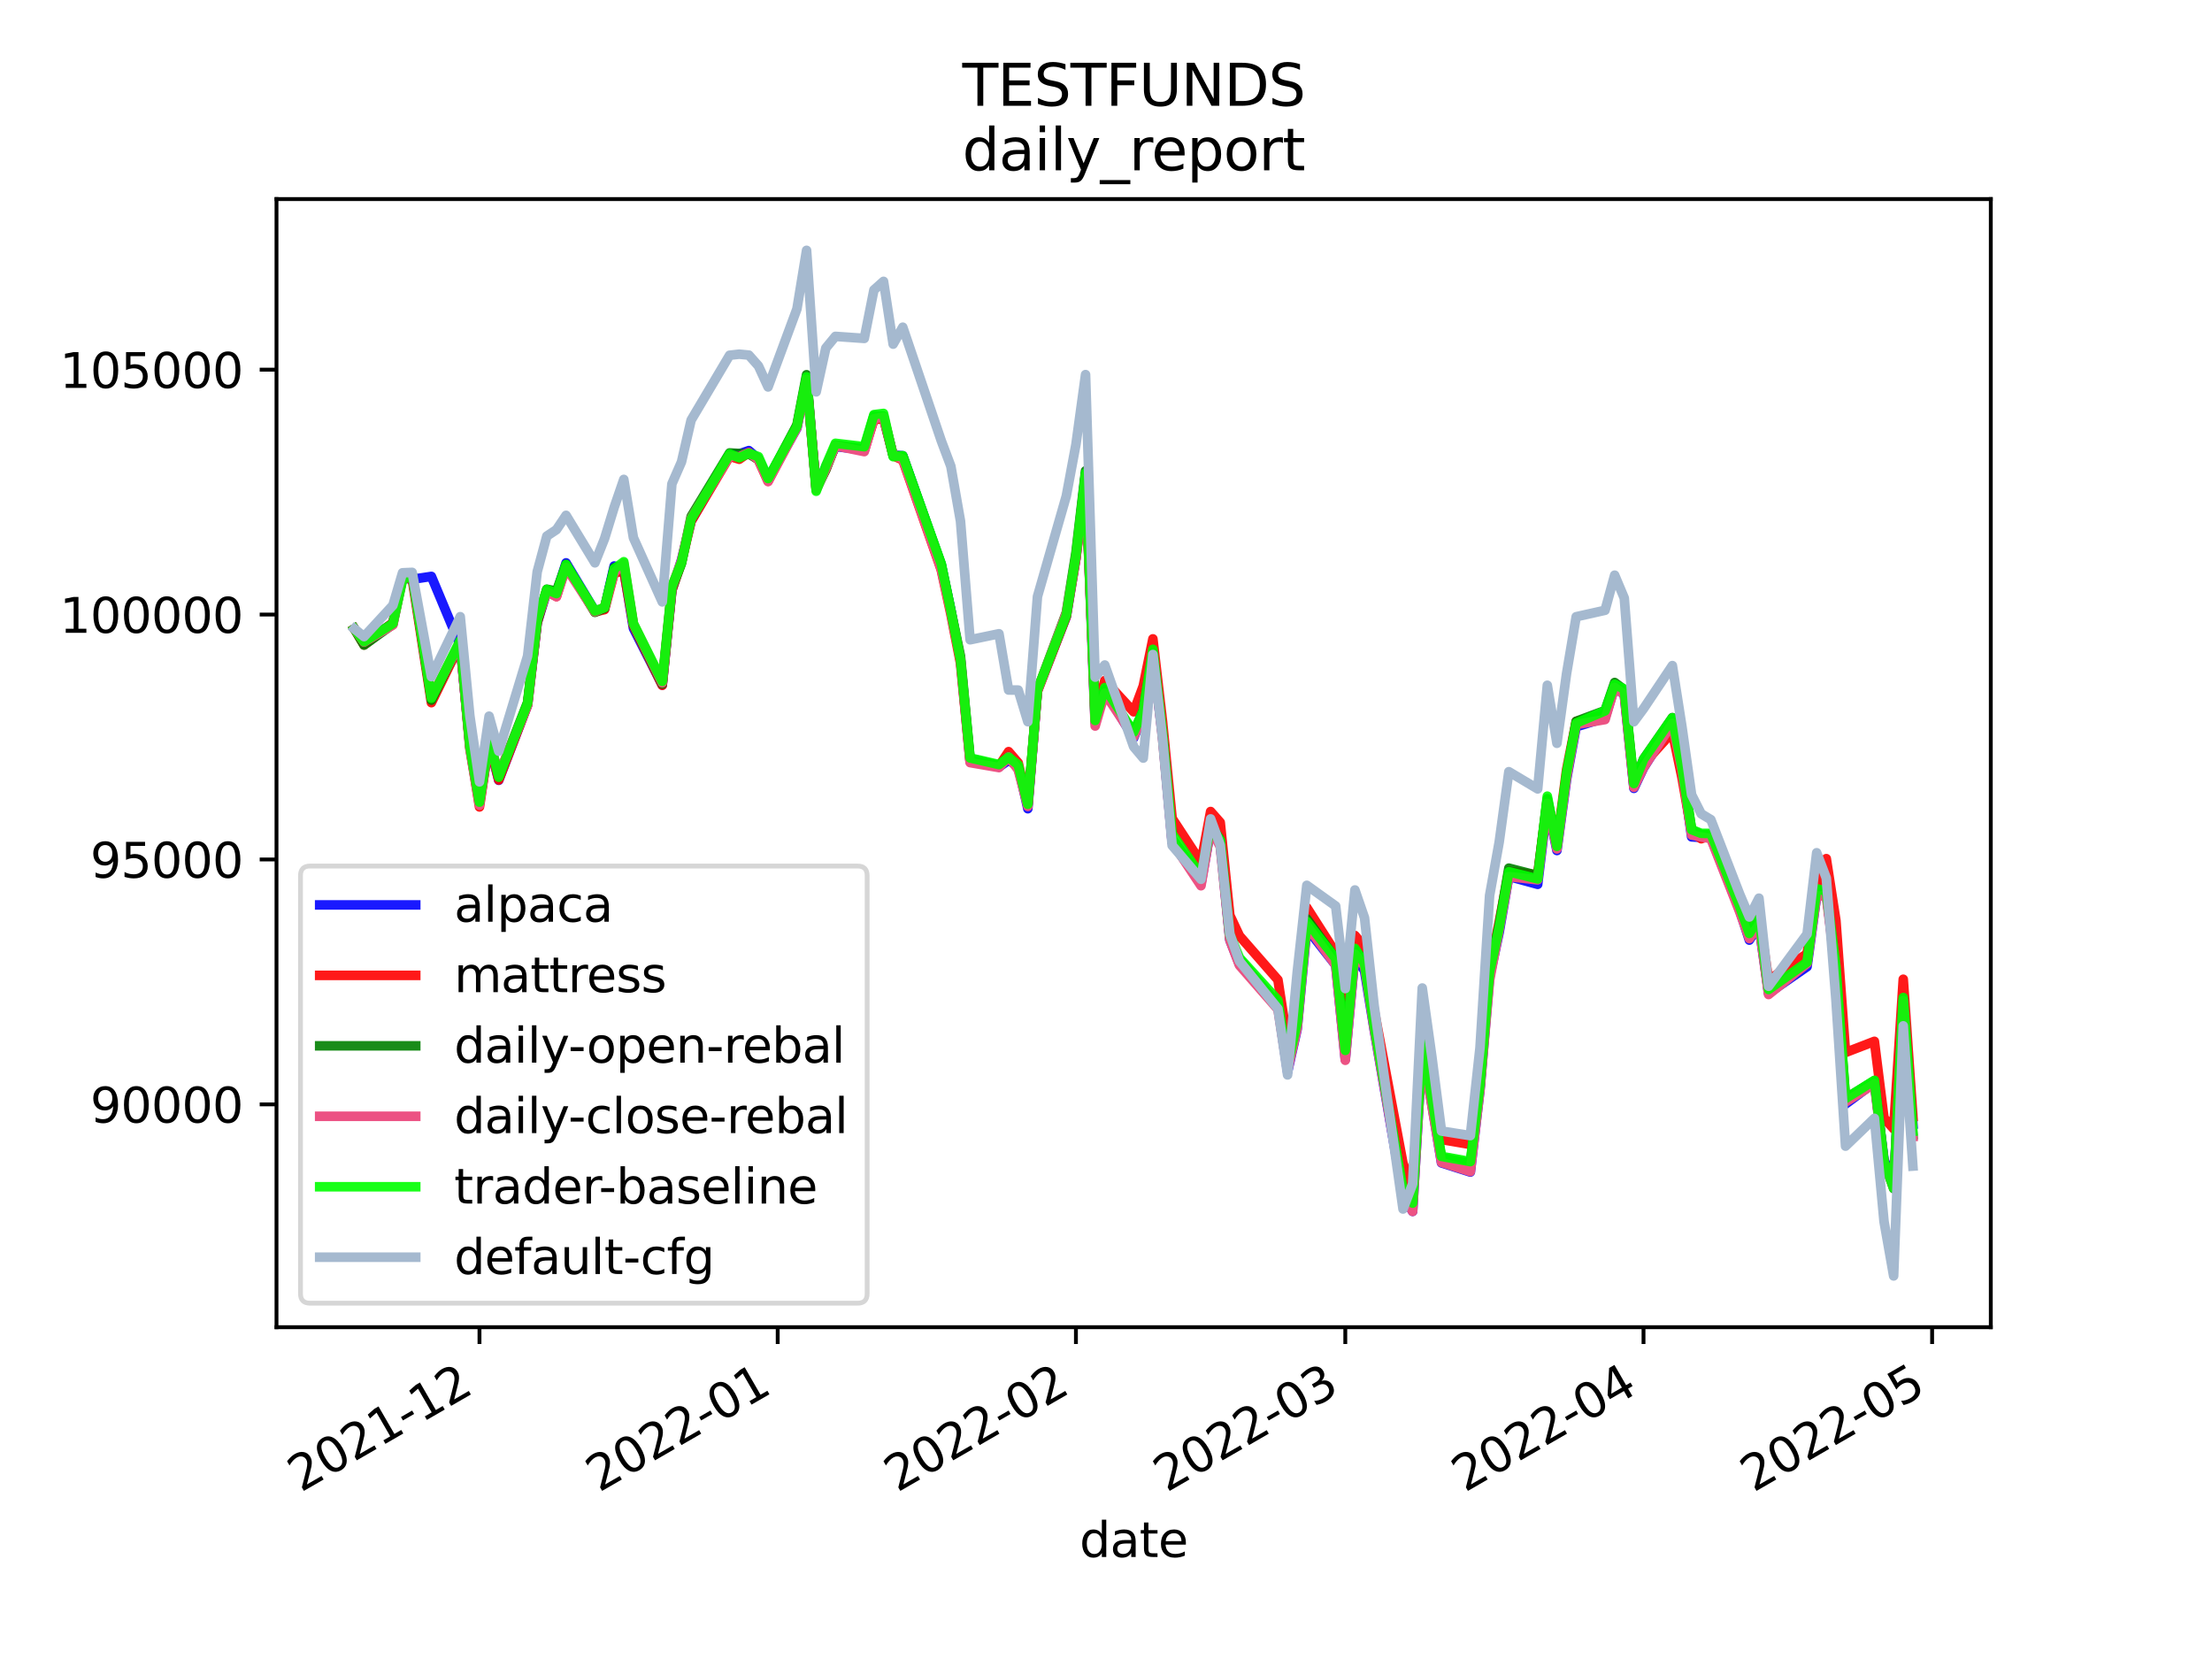 <?xml version="1.0" encoding="utf-8" standalone="no"?>
<!DOCTYPE svg PUBLIC "-//W3C//DTD SVG 1.1//EN"
  "http://www.w3.org/Graphics/SVG/1.1/DTD/svg11.dtd">
<svg height="345.6pt" version="1.1" viewBox="0 0 460.8 345.6" width="460.8pt" xmlns="http://www.w3.org/2000/svg" xmlns:xlink="http://www.w3.org/1999/xlink">
 <defs>
  <style type="text/css">*{stroke-linecap:butt;stroke-linejoin:round;}</style>
 </defs>
 <g id="figure_1">
  <g id="patch_1">
   <path d="M 0 345.6 
L 460.8 345.6 
L 460.8 0 
L 0 0 
z
" style="fill:#ffffff;"/>
  </g>
  <g id="axes_1">
   <g id="patch_2">
    <path d="M 57.6 276.48 
L 414.72 276.48 
L 414.72 41.472 
L 57.6 41.472 
z
" style="fill:#ffffff;"/>
   </g>
   <g id="matplotlib.axis_1">
    <g id="xtick_1">
     <g id="line2d_1">
      <defs>
       <path d="M 0 0 
L 0 3.5 
" id="me7e9bf6237" style="stroke:#000000;stroke-width:0.8;"/>
      </defs>
      <g>
       <use style="stroke:#000000;stroke-width:0.8;" x="99.885" xlink:href="#me7e9bf6237" y="276.48"/>
      </g>
     </g>
     <g id="text_1">
      <!-- 2021-12 -->
      <g transform="translate(62.66 310.952)rotate(-30)scale(0.1 -0.1)">
       <defs>
        <path d="M 1228 531 
L 3431 531 
L 3431 0 
L 469 0 
L 469 531 
Q 828 903 1448 1529 
Q 2069 2156 2228 2338 
Q 2531 2678 2651 2914 
Q 2772 3150 2772 3378 
Q 2772 3750 2511 3984 
Q 2250 4219 1831 4219 
Q 1534 4219 1204 4116 
Q 875 4013 500 3803 
L 500 4441 
Q 881 4594 1212 4672 
Q 1544 4750 1819 4750 
Q 2544 4750 2975 4387 
Q 3406 4025 3406 3419 
Q 3406 3131 3298 2873 
Q 3191 2616 2906 2266 
Q 2828 2175 2409 1742 
Q 1991 1309 1228 531 
z
" id="DejaVuSans-32" transform="scale(0.016)"/>
        <path d="M 2034 4250 
Q 1547 4250 1301 3770 
Q 1056 3291 1056 2328 
Q 1056 1369 1301 889 
Q 1547 409 2034 409 
Q 2525 409 2770 889 
Q 3016 1369 3016 2328 
Q 3016 3291 2770 3770 
Q 2525 4250 2034 4250 
z
M 2034 4750 
Q 2819 4750 3233 4129 
Q 3647 3509 3647 2328 
Q 3647 1150 3233 529 
Q 2819 -91 2034 -91 
Q 1250 -91 836 529 
Q 422 1150 422 2328 
Q 422 3509 836 4129 
Q 1250 4750 2034 4750 
z
" id="DejaVuSans-30" transform="scale(0.016)"/>
        <path d="M 794 531 
L 1825 531 
L 1825 4091 
L 703 3866 
L 703 4441 
L 1819 4666 
L 2450 4666 
L 2450 531 
L 3481 531 
L 3481 0 
L 794 0 
L 794 531 
z
" id="DejaVuSans-31" transform="scale(0.016)"/>
        <path d="M 313 2009 
L 1997 2009 
L 1997 1497 
L 313 1497 
L 313 2009 
z
" id="DejaVuSans-2d" transform="scale(0.016)"/>
       </defs>
       <use xlink:href="#DejaVuSans-32"/>
       <use x="63.623" xlink:href="#DejaVuSans-30"/>
       <use x="127.246" xlink:href="#DejaVuSans-32"/>
       <use x="190.869" xlink:href="#DejaVuSans-31"/>
       <use x="254.492" xlink:href="#DejaVuSans-2d"/>
       <use x="290.576" xlink:href="#DejaVuSans-31"/>
       <use x="354.199" xlink:href="#DejaVuSans-32"/>
      </g>
     </g>
    </g>
    <g id="xtick_2">
     <g id="line2d_2">
      <g>
       <use style="stroke:#000000;stroke-width:0.8;" x="162.011" xlink:href="#me7e9bf6237" y="276.48"/>
      </g>
     </g>
     <g id="text_2">
      <!-- 2022-01 -->
      <g transform="translate(124.786 310.952)rotate(-30)scale(0.1 -0.1)">
       <use xlink:href="#DejaVuSans-32"/>
       <use x="63.623" xlink:href="#DejaVuSans-30"/>
       <use x="127.246" xlink:href="#DejaVuSans-32"/>
       <use x="190.869" xlink:href="#DejaVuSans-32"/>
       <use x="254.492" xlink:href="#DejaVuSans-2d"/>
       <use x="290.576" xlink:href="#DejaVuSans-30"/>
       <use x="354.199" xlink:href="#DejaVuSans-31"/>
      </g>
     </g>
    </g>
    <g id="xtick_3">
     <g id="line2d_3">
      <g>
       <use style="stroke:#000000;stroke-width:0.8;" x="224.136" xlink:href="#me7e9bf6237" y="276.48"/>
      </g>
     </g>
     <g id="text_3">
      <!-- 2022-02 -->
      <g transform="translate(186.911 310.952)rotate(-30)scale(0.1 -0.1)">
       <use xlink:href="#DejaVuSans-32"/>
       <use x="63.623" xlink:href="#DejaVuSans-30"/>
       <use x="127.246" xlink:href="#DejaVuSans-32"/>
       <use x="190.869" xlink:href="#DejaVuSans-32"/>
       <use x="254.492" xlink:href="#DejaVuSans-2d"/>
       <use x="290.576" xlink:href="#DejaVuSans-30"/>
       <use x="354.199" xlink:href="#DejaVuSans-32"/>
      </g>
     </g>
    </g>
    <g id="xtick_4">
     <g id="line2d_4">
      <g>
       <use style="stroke:#000000;stroke-width:0.8;" x="280.249" xlink:href="#me7e9bf6237" y="276.48"/>
      </g>
     </g>
     <g id="text_4">
      <!-- 2022-03 -->
      <g transform="translate(243.024 310.952)rotate(-30)scale(0.1 -0.1)">
       <defs>
        <path d="M 2597 2516 
Q 3050 2419 3304 2112 
Q 3559 1806 3559 1356 
Q 3559 666 3084 287 
Q 2609 -91 1734 -91 
Q 1441 -91 1130 -33 
Q 819 25 488 141 
L 488 750 
Q 750 597 1062 519 
Q 1375 441 1716 441 
Q 2309 441 2620 675 
Q 2931 909 2931 1356 
Q 2931 1769 2642 2001 
Q 2353 2234 1838 2234 
L 1294 2234 
L 1294 2753 
L 1863 2753 
Q 2328 2753 2575 2939 
Q 2822 3125 2822 3475 
Q 2822 3834 2567 4026 
Q 2313 4219 1838 4219 
Q 1578 4219 1281 4162 
Q 984 4106 628 3988 
L 628 4550 
Q 988 4650 1302 4700 
Q 1616 4750 1894 4750 
Q 2613 4750 3031 4423 
Q 3450 4097 3450 3541 
Q 3450 3153 3228 2886 
Q 3006 2619 2597 2516 
z
" id="DejaVuSans-33" transform="scale(0.016)"/>
       </defs>
       <use xlink:href="#DejaVuSans-32"/>
       <use x="63.623" xlink:href="#DejaVuSans-30"/>
       <use x="127.246" xlink:href="#DejaVuSans-32"/>
       <use x="190.869" xlink:href="#DejaVuSans-32"/>
       <use x="254.492" xlink:href="#DejaVuSans-2d"/>
       <use x="290.576" xlink:href="#DejaVuSans-30"/>
       <use x="354.199" xlink:href="#DejaVuSans-33"/>
      </g>
     </g>
    </g>
    <g id="xtick_5">
     <g id="line2d_5">
      <g>
       <use style="stroke:#000000;stroke-width:0.8;" x="342.374" xlink:href="#me7e9bf6237" y="276.48"/>
      </g>
     </g>
     <g id="text_5">
      <!-- 2022-04 -->
      <g transform="translate(305.149 310.952)rotate(-30)scale(0.1 -0.1)">
       <defs>
        <path d="M 2419 4116 
L 825 1625 
L 2419 1625 
L 2419 4116 
z
M 2253 4666 
L 3047 4666 
L 3047 1625 
L 3713 1625 
L 3713 1100 
L 3047 1100 
L 3047 0 
L 2419 0 
L 2419 1100 
L 313 1100 
L 313 1709 
L 2253 4666 
z
" id="DejaVuSans-34" transform="scale(0.016)"/>
       </defs>
       <use xlink:href="#DejaVuSans-32"/>
       <use x="63.623" xlink:href="#DejaVuSans-30"/>
       <use x="127.246" xlink:href="#DejaVuSans-32"/>
       <use x="190.869" xlink:href="#DejaVuSans-32"/>
       <use x="254.492" xlink:href="#DejaVuSans-2d"/>
       <use x="290.576" xlink:href="#DejaVuSans-30"/>
       <use x="354.199" xlink:href="#DejaVuSans-34"/>
      </g>
     </g>
    </g>
    <g id="xtick_6">
     <g id="line2d_6">
      <g>
       <use style="stroke:#000000;stroke-width:0.8;" x="402.495" xlink:href="#me7e9bf6237" y="276.48"/>
      </g>
     </g>
     <g id="text_6">
      <!-- 2022-05 -->
      <g transform="translate(365.271 310.952)rotate(-30)scale(0.1 -0.1)">
       <defs>
        <path d="M 691 4666 
L 3169 4666 
L 3169 4134 
L 1269 4134 
L 1269 2991 
Q 1406 3038 1543 3061 
Q 1681 3084 1819 3084 
Q 2600 3084 3056 2656 
Q 3513 2228 3513 1497 
Q 3513 744 3044 326 
Q 2575 -91 1722 -91 
Q 1428 -91 1123 -41 
Q 819 9 494 109 
L 494 744 
Q 775 591 1075 516 
Q 1375 441 1709 441 
Q 2250 441 2565 725 
Q 2881 1009 2881 1497 
Q 2881 1984 2565 2268 
Q 2250 2553 1709 2553 
Q 1456 2553 1204 2497 
Q 953 2441 691 2322 
L 691 4666 
z
" id="DejaVuSans-35" transform="scale(0.016)"/>
       </defs>
       <use xlink:href="#DejaVuSans-32"/>
       <use x="63.623" xlink:href="#DejaVuSans-30"/>
       <use x="127.246" xlink:href="#DejaVuSans-32"/>
       <use x="190.869" xlink:href="#DejaVuSans-32"/>
       <use x="254.492" xlink:href="#DejaVuSans-2d"/>
       <use x="290.576" xlink:href="#DejaVuSans-30"/>
       <use x="354.199" xlink:href="#DejaVuSans-35"/>
      </g>
     </g>
    </g>
    <g id="text_7">
     <!-- date -->
     <g transform="translate(224.885 324.351)scale(0.1 -0.1)">
      <defs>
       <path d="M 2906 2969 
L 2906 4863 
L 3481 4863 
L 3481 0 
L 2906 0 
L 2906 525 
Q 2725 213 2448 61 
Q 2172 -91 1784 -91 
Q 1150 -91 751 415 
Q 353 922 353 1747 
Q 353 2572 751 3078 
Q 1150 3584 1784 3584 
Q 2172 3584 2448 3432 
Q 2725 3281 2906 2969 
z
M 947 1747 
Q 947 1113 1208 752 
Q 1469 391 1925 391 
Q 2381 391 2643 752 
Q 2906 1113 2906 1747 
Q 2906 2381 2643 2742 
Q 2381 3103 1925 3103 
Q 1469 3103 1208 2742 
Q 947 2381 947 1747 
z
" id="DejaVuSans-64" transform="scale(0.016)"/>
       <path d="M 2194 1759 
Q 1497 1759 1228 1600 
Q 959 1441 959 1056 
Q 959 750 1161 570 
Q 1363 391 1709 391 
Q 2188 391 2477 730 
Q 2766 1069 2766 1631 
L 2766 1759 
L 2194 1759 
z
M 3341 1997 
L 3341 0 
L 2766 0 
L 2766 531 
Q 2569 213 2275 61 
Q 1981 -91 1556 -91 
Q 1019 -91 701 211 
Q 384 513 384 1019 
Q 384 1609 779 1909 
Q 1175 2209 1959 2209 
L 2766 2209 
L 2766 2266 
Q 2766 2663 2505 2880 
Q 2244 3097 1772 3097 
Q 1472 3097 1187 3025 
Q 903 2953 641 2809 
L 641 3341 
Q 956 3463 1253 3523 
Q 1550 3584 1831 3584 
Q 2591 3584 2966 3190 
Q 3341 2797 3341 1997 
z
" id="DejaVuSans-61" transform="scale(0.016)"/>
       <path d="M 1172 4494 
L 1172 3500 
L 2356 3500 
L 2356 3053 
L 1172 3053 
L 1172 1153 
Q 1172 725 1289 603 
Q 1406 481 1766 481 
L 2356 481 
L 2356 0 
L 1766 0 
Q 1100 0 847 248 
Q 594 497 594 1153 
L 594 3053 
L 172 3053 
L 172 3500 
L 594 3500 
L 594 4494 
L 1172 4494 
z
" id="DejaVuSans-74" transform="scale(0.016)"/>
       <path d="M 3597 1894 
L 3597 1613 
L 953 1613 
Q 991 1019 1311 708 
Q 1631 397 2203 397 
Q 2534 397 2845 478 
Q 3156 559 3463 722 
L 3463 178 
Q 3153 47 2828 -22 
Q 2503 -91 2169 -91 
Q 1331 -91 842 396 
Q 353 884 353 1716 
Q 353 2575 817 3079 
Q 1281 3584 2069 3584 
Q 2775 3584 3186 3129 
Q 3597 2675 3597 1894 
z
M 3022 2063 
Q 3016 2534 2758 2815 
Q 2500 3097 2075 3097 
Q 1594 3097 1305 2825 
Q 1016 2553 972 2059 
L 3022 2063 
z
" id="DejaVuSans-65" transform="scale(0.016)"/>
      </defs>
      <use xlink:href="#DejaVuSans-64"/>
      <use x="63.477" xlink:href="#DejaVuSans-61"/>
      <use x="124.756" xlink:href="#DejaVuSans-74"/>
      <use x="163.965" xlink:href="#DejaVuSans-65"/>
     </g>
    </g>
   </g>
   <g id="matplotlib.axis_2">
    <g id="ytick_1">
     <g id="line2d_7">
      <defs>
       <path d="M 0 0 
L -3.5 0 
" id="m0b248ae79a" style="stroke:#000000;stroke-width:0.8;"/>
      </defs>
      <g>
       <use style="stroke:#000000;stroke-width:0.8;" x="57.6" xlink:href="#m0b248ae79a" y="230.057"/>
      </g>
     </g>
     <g id="text_8">
      <!-- 90000 -->
      <g transform="translate(18.788 233.856)scale(0.1 -0.1)">
       <defs>
        <path d="M 703 97 
L 703 672 
Q 941 559 1184 500 
Q 1428 441 1663 441 
Q 2288 441 2617 861 
Q 2947 1281 2994 2138 
Q 2813 1869 2534 1725 
Q 2256 1581 1919 1581 
Q 1219 1581 811 2004 
Q 403 2428 403 3163 
Q 403 3881 828 4315 
Q 1253 4750 1959 4750 
Q 2769 4750 3195 4129 
Q 3622 3509 3622 2328 
Q 3622 1225 3098 567 
Q 2575 -91 1691 -91 
Q 1453 -91 1209 -44 
Q 966 3 703 97 
z
M 1959 2075 
Q 2384 2075 2632 2365 
Q 2881 2656 2881 3163 
Q 2881 3666 2632 3958 
Q 2384 4250 1959 4250 
Q 1534 4250 1286 3958 
Q 1038 3666 1038 3163 
Q 1038 2656 1286 2365 
Q 1534 2075 1959 2075 
z
" id="DejaVuSans-39" transform="scale(0.016)"/>
       </defs>
       <use xlink:href="#DejaVuSans-39"/>
       <use x="63.623" xlink:href="#DejaVuSans-30"/>
       <use x="127.246" xlink:href="#DejaVuSans-30"/>
       <use x="190.869" xlink:href="#DejaVuSans-30"/>
       <use x="254.492" xlink:href="#DejaVuSans-30"/>
      </g>
     </g>
    </g>
    <g id="ytick_2">
     <g id="line2d_8">
      <g>
       <use style="stroke:#000000;stroke-width:0.8;" x="57.6" xlink:href="#m0b248ae79a" y="179.041"/>
      </g>
     </g>
     <g id="text_9">
      <!-- 95000 -->
      <g transform="translate(18.788 182.84)scale(0.1 -0.1)">
       <use xlink:href="#DejaVuSans-39"/>
       <use x="63.623" xlink:href="#DejaVuSans-35"/>
       <use x="127.246" xlink:href="#DejaVuSans-30"/>
       <use x="190.869" xlink:href="#DejaVuSans-30"/>
       <use x="254.492" xlink:href="#DejaVuSans-30"/>
      </g>
     </g>
    </g>
    <g id="ytick_3">
     <g id="line2d_9">
      <g>
       <use style="stroke:#000000;stroke-width:0.8;" x="57.6" xlink:href="#m0b248ae79a" y="128.025"/>
      </g>
     </g>
     <g id="text_10">
      <!-- 100000 -->
      <g transform="translate(12.425 131.824)scale(0.1 -0.1)">
       <use xlink:href="#DejaVuSans-31"/>
       <use x="63.623" xlink:href="#DejaVuSans-30"/>
       <use x="127.246" xlink:href="#DejaVuSans-30"/>
       <use x="190.869" xlink:href="#DejaVuSans-30"/>
       <use x="254.492" xlink:href="#DejaVuSans-30"/>
       <use x="318.115" xlink:href="#DejaVuSans-30"/>
      </g>
     </g>
    </g>
    <g id="ytick_4">
     <g id="line2d_10">
      <g>
       <use style="stroke:#000000;stroke-width:0.8;" x="57.6" xlink:href="#m0b248ae79a" y="77.009"/>
      </g>
     </g>
     <g id="text_11">
      <!-- 105000 -->
      <g transform="translate(12.425 80.808)scale(0.1 -0.1)">
       <use xlink:href="#DejaVuSans-31"/>
       <use x="63.623" xlink:href="#DejaVuSans-30"/>
       <use x="127.246" xlink:href="#DejaVuSans-35"/>
       <use x="190.869" xlink:href="#DejaVuSans-30"/>
       <use x="254.492" xlink:href="#DejaVuSans-30"/>
       <use x="318.115" xlink:href="#DejaVuSans-30"/>
      </g>
     </g>
    </g>
   </g>
   <g id="line2d_11">
    <path clip-path="url(#p9493f5d432)" d="M 73.833 131 
L 75.837 134.025 
L 81.849 129.76 
L 83.853 120.375 
L 85.857 120.682 
L 89.865 120.076 
L 95.877 134.475 
L 97.881 155.226 
L 99.885 167.365 
L 101.889 154.723 
L 103.893 162.544 
L 109.905 146.856 
L 111.909 129.732 
L 113.914 123.26 
L 115.918 123.641 
L 117.922 117.258 
L 123.934 127.295 
L 125.938 126.807 
L 127.942 117.908 
L 129.946 118.602 
L 131.95 130.878 
L 137.962 142.703 
L 139.966 122.944 
L 141.97 116.616 
L 143.974 108.541 
L 151.99 94.619 
L 153.994 94.55 
L 155.998 93.865 
L 158.002 95.612 
L 160.006 99.763 
L 166.019 89.171 
L 168.023 78.836 
L 170.027 101.773 
L 172.031 97.227 
L 174.035 93.02 
L 180.047 93.74 
L 182.051 87.072 
L 184.055 87.021 
L 186.059 94.857 
L 188.063 94.936 
L 196.079 117.655 
L 198.083 127.098 
L 200.087 137.465 
L 202.091 158.534 
L 208.103 159.761 
L 210.107 158.389 
L 212.112 159.584 
L 214.116 168.473 
L 216.12 143.844 
L 222.132 128.456 
L 224.136 116.259 
L 226.14 98.738 
L 228.144 150.519 
L 230.148 143.836 
L 236.16 153.75 
L 238.164 148.697 
L 240.168 136.897 
L 242.172 153.307 
L 244.176 175.462 
L 250.188 184.089 
L 252.192 172.806 
L 254.196 175.758 
L 256.2 195.811 
L 258.204 200.904 
L 266.221 209.63 
L 268.225 223.302 
L 270.229 214.352 
L 272.233 193.38 
L 278.245 201.043 
L 280.249 220.669 
L 282.253 199.131 
L 284.257 202.243 
L 286.261 214.489 
L 292.273 249.228 
L 294.277 252.352 
L 296.281 218.729 
L 298.285 230.083 
L 300.289 242.249 
L 306.301 244.161 
L 308.305 227.013 
L 310.309 203.53 
L 312.314 194.187 
L 314.318 182.575 
L 320.33 184.223 
L 322.334 167.589 
L 324.338 177.176 
L 326.342 162.373 
L 328.346 151.392 
L 334.358 149.555 
L 336.362 143.117 
L 338.366 144.722 
L 340.37 164.224 
L 342.374 159.987 
L 348.386 150.488 
L 350.39 160.055 
L 352.394 174.335 
L 354.398 174.441 
L 356.402 174.455 
L 362.415 189.657 
L 364.419 195.841 
L 366.423 192.7 
L 368.427 206.908 
L 376.443 201.383 
L 378.447 186.597 
L 380.451 185.949 
L 382.455 202.647 
L 384.459 229.993 
L 390.471 225.515 
L 392.475 241.5 
L 394.479 246.995 
L 396.483 207.808 
L 398.487 234.21 
" style="fill:none;stroke:#0000ff;stroke-linecap:square;stroke-opacity:0.9;stroke-width:2;"/>
   </g>
   <g id="line2d_12">
    <path clip-path="url(#p9493f5d432)" d="M 73.833 131 
L 75.837 134.34 
L 81.849 129.71 
L 83.853 120.355 
L 85.857 120.545 
L 89.865 146.376 
L 95.877 134.1 
L 97.881 155.599 
L 99.885 168.099 
L 101.889 154.475 
L 103.893 162.482 
L 109.905 146.862 
L 111.909 129.761 
L 113.914 122.838 
L 115.918 124.274 
L 117.922 117.82 
L 123.934 127.463 
L 125.938 126.989 
L 127.942 119.385 
L 129.946 118.921 
L 131.95 130.333 
L 137.962 142.758 
L 139.966 122.983 
L 141.97 117.11 
L 143.974 108.582 
L 151.99 95.058 
L 153.994 95.668 
L 155.998 94.274 
L 158.002 95.826 
L 160.006 100.254 
L 166.019 88.709 
L 168.023 78.961 
L 170.027 101.67 
L 172.031 97.81 
L 174.035 92.701 
L 180.047 93.818 
L 182.051 87.471 
L 184.055 87.158 
L 186.059 94.915 
L 188.063 95.84 
L 196.079 118.732 
L 198.083 127.963 
L 200.087 138.166 
L 202.091 158.639 
L 208.103 159.607 
L 210.107 156.578 
L 212.112 158.912 
L 214.116 167.834 
L 216.12 144.039 
L 222.132 128.409 
L 224.136 116.398 
L 226.14 100.092 
L 228.144 148.935 
L 230.148 141.758 
L 236.16 148.283 
L 238.164 142.903 
L 240.168 133.086 
L 242.172 150.284 
L 244.176 170.486 
L 250.188 179.672 
L 252.192 169.054 
L 254.196 171.328 
L 256.2 190.686 
L 258.204 194.958 
L 266.221 204.13 
L 268.225 217.104 
L 270.229 210.884 
L 272.233 189.069 
L 278.245 198.481 
L 280.249 217.226 
L 282.253 194.879 
L 284.257 197.212 
L 286.261 210.388 
L 292.273 242.36 
L 294.277 247.273 
L 296.281 215.043 
L 298.285 227.115 
L 300.289 237.382 
L 306.301 238.412 
L 308.305 222.666 
L 310.309 201.658 
L 312.314 192.11 
L 314.318 181.501 
L 320.33 182.281 
L 322.334 166.595 
L 324.338 175.842 
L 326.342 160.385 
L 328.346 150.303 
L 334.358 148.97 
L 336.362 143.097 
L 338.366 144.056 
L 340.37 163.901 
L 342.374 159.161 
L 348.386 152.502 
L 350.39 162.015 
L 352.394 173.394 
L 354.398 174.726 
L 356.402 173.979 
L 362.415 188.919 
L 364.419 193.733 
L 366.423 190.657 
L 368.427 204.165 
L 376.443 198.673 
L 378.447 184.933 
L 380.451 178.874 
L 382.455 191.769 
L 384.459 219.25 
L 390.471 216.929 
L 392.475 232.903 
L 394.479 235.144 
L 396.483 203.996 
L 398.487 232.63 
" style="fill:none;stroke:#ff0000;stroke-linecap:square;stroke-opacity:0.9;stroke-width:2;"/>
   </g>
   <g id="line2d_13">
    <path clip-path="url(#p9493f5d432)" d="M 73.833 131 
L 75.837 134.385 
L 81.849 130.057 
L 83.853 120.371 
L 85.857 119.965 
L 89.865 145.847 
L 95.877 133.673 
L 97.881 155.688 
L 99.885 167.357 
L 101.889 153.961 
L 103.893 161.595 
L 109.905 146.321 
L 111.909 129.549 
L 113.914 122.74 
L 115.918 123.16 
L 117.922 117.597 
L 123.934 127.565 
L 125.938 126.68 
L 127.942 118.274 
L 129.946 117.788 
L 131.95 130.138 
L 137.962 142.449 
L 139.966 122.621 
L 141.97 117.36 
L 143.974 107.591 
L 151.99 94.355 
L 153.994 94.475 
L 155.998 94.58 
L 158.002 95.725 
L 160.006 99.821 
L 166.019 88.504 
L 168.023 78.062 
L 170.027 102.015 
L 172.031 97.874 
L 174.035 92.736 
L 180.047 93.406 
L 182.051 86.587 
L 184.055 86.645 
L 186.059 94.862 
L 188.063 94.998 
L 196.079 117.551 
L 198.083 127.129 
L 200.087 136.682 
L 202.091 158.016 
L 208.103 159.427 
L 210.107 157.627 
L 212.112 160.031 
L 214.116 167.687 
L 216.12 143.788 
L 222.132 127.603 
L 224.136 115.111 
L 226.14 98.079 
L 228.144 149.736 
L 230.148 143.64 
L 236.16 152.696 
L 238.164 147.987 
L 240.168 135.935 
L 242.172 152.988 
L 244.176 174.716 
L 250.188 182.905 
L 252.192 171.846 
L 254.196 174.936 
L 256.2 195.491 
L 258.204 199.803 
L 266.221 209.212 
L 268.225 221.684 
L 270.229 213.271 
L 272.233 191.4 
L 278.245 199.699 
L 280.249 218.855 
L 282.253 197.811 
L 284.257 200.245 
L 286.261 213.072 
L 292.273 248.388 
L 294.277 250.601 
L 296.281 217.332 
L 298.285 229.722 
L 300.289 241.14 
L 306.301 242.307 
L 308.305 226.47 
L 310.309 202.182 
L 312.314 192.635 
L 314.318 180.849 
L 320.33 182.387 
L 322.334 166.362 
L 324.338 176.177 
L 326.342 161.457 
L 328.346 150.262 
L 334.358 148.019 
L 336.362 142.176 
L 338.366 143.667 
L 340.37 163.126 
L 342.374 158.127 
L 348.386 149.489 
L 350.39 159.556 
L 352.394 172.808 
L 354.398 173.888 
L 356.402 173.842 
L 362.415 188.721 
L 364.419 194.374 
L 366.423 191.972 
L 368.427 206.714 
L 376.443 200.656 
L 378.447 185.331 
L 380.451 185.989 
L 382.455 202.054 
L 384.459 228.813 
L 390.471 225.12 
L 392.475 241.914 
L 394.479 247.605 
L 396.483 208.238 
L 398.487 236.4 
" style="fill:none;stroke:#008000;stroke-linecap:square;stroke-opacity:0.9;stroke-width:2;"/>
   </g>
   <g id="line2d_14">
    <path clip-path="url(#p9493f5d432)" d="M 73.833 131 
L 75.837 133.754 
L 81.849 130.191 
L 83.853 120.542 
L 85.857 119.738 
L 89.865 145.221 
L 95.877 133.837 
L 97.881 156.034 
L 99.885 167.747 
L 101.889 154.27 
L 103.893 161.485 
L 109.905 146.89 
L 111.909 128.99 
L 113.914 123.293 
L 115.918 124.293 
L 117.922 118.212 
L 123.934 127.423 
L 125.938 126.488 
L 127.942 119.311 
L 129.946 117.363 
L 131.95 129.965 
L 137.962 142.23 
L 139.966 122.351 
L 141.97 116.811 
L 143.974 107.995 
L 151.99 95.005 
L 153.994 95.158 
L 155.998 94.309 
L 158.002 95.734 
L 160.006 100.308 
L 166.019 89.091 
L 168.023 79.016 
L 170.027 102.026 
L 172.031 97.616 
L 174.035 92.851 
L 180.047 94.082 
L 182.051 87.24 
L 184.055 86.904 
L 186.059 94.77 
L 188.063 95.648 
L 196.079 118.572 
L 198.083 127.51 
L 200.087 137.416 
L 202.091 158.865 
L 208.103 159.9 
L 210.107 157.683 
L 212.112 160.364 
L 214.116 167.987 
L 216.12 143.892 
L 222.132 127.777 
L 224.136 116.095 
L 226.14 99.021 
L 228.144 151.244 
L 230.148 144.409 
L 236.16 153.505 
L 238.164 148.994 
L 240.168 136.445 
L 242.172 153.77 
L 244.176 175.44 
L 250.188 184.516 
L 252.192 172.588 
L 254.196 176.352 
L 256.2 195.841 
L 258.204 201.102 
L 266.221 210.274 
L 268.225 222.962 
L 270.229 214.152 
L 272.233 192.829 
L 278.245 201.038 
L 280.249 220.876 
L 282.253 198.765 
L 284.257 201.299 
L 286.261 214.345 
L 292.273 248.865 
L 294.277 252.362 
L 296.281 218.414 
L 298.285 230.321 
L 300.289 242.151 
L 306.301 244.059 
L 308.305 227.037 
L 310.309 204.237 
L 312.314 193.548 
L 314.318 182.619 
L 320.33 183.28 
L 322.334 167.382 
L 324.338 176.848 
L 326.342 161.959 
L 328.346 150.936 
L 334.358 149.9 
L 336.362 143.207 
L 338.366 144.68 
L 340.37 164.012 
L 342.374 159.919 
L 348.386 150.674 
L 350.39 160.357 
L 352.394 173.942 
L 354.398 174.351 
L 356.402 174.691 
L 362.415 189.967 
L 364.419 195.519 
L 366.423 192.659 
L 368.427 207.176 
L 376.443 200.714 
L 378.447 186.645 
L 380.451 186.643 
L 382.455 202.761 
L 384.459 229.582 
L 390.471 225.768 
L 392.475 242.078 
L 394.479 247.342 
L 396.483 208.42 
L 398.487 236.783 
" style="fill:none;stroke:#ec5283;stroke-linecap:square;stroke-width:2;"/>
   </g>
   <g id="line2d_15">
    <path clip-path="url(#p9493f5d432)" d="M 73.833 131 
L 75.837 133.672 
L 81.849 129.877 
L 83.853 120.908 
L 85.857 119.503 
L 89.865 145.464 
L 95.877 133.39 
L 97.881 155.432 
L 99.885 167.099 
L 101.889 153.754 
L 103.893 161.913 
L 109.905 146.513 
L 111.909 128.982 
L 113.914 122.793 
L 115.918 123.648 
L 117.922 117.614 
L 123.934 127.273 
L 125.938 126.552 
L 127.942 118.516 
L 129.946 117.019 
L 131.95 129.857 
L 137.962 141.948 
L 139.966 122.135 
L 141.97 117.178 
L 143.974 108.147 
L 151.99 94.551 
L 153.994 95.368 
L 155.998 94.429 
L 158.002 95.129 
L 160.006 99.682 
L 166.019 88.767 
L 168.023 78.518 
L 170.027 102.34 
L 172.031 97.024 
L 174.035 92.348 
L 180.047 93.052 
L 182.051 86.378 
L 184.055 86.128 
L 186.059 95.134 
L 188.063 94.938 
L 196.079 117.448 
L 198.083 127.13 
L 200.087 137.425 
L 202.091 157.894 
L 208.103 159.27 
L 210.107 157.751 
L 212.112 159.341 
L 214.116 167.541 
L 216.12 143.687 
L 222.132 128.193 
L 224.136 115.74 
L 226.14 98.551 
L 228.144 150.086 
L 230.148 143.244 
L 236.16 152.505 
L 238.164 148.05 
L 240.168 135.27 
L 242.172 152.592 
L 244.176 173.7 
L 250.188 182.456 
L 252.192 171.913 
L 254.196 175.061 
L 256.2 194.669 
L 258.204 199.52 
L 266.221 208.356 
L 268.225 221.845 
L 270.229 213.006 
L 272.233 191.96 
L 278.245 199.678 
L 280.249 218.813 
L 282.253 197.57 
L 284.257 200.716 
L 286.261 213.669 
L 292.273 247.749 
L 294.277 250.623 
L 296.281 217.418 
L 298.285 228.671 
L 300.289 240.893 
L 306.301 241.981 
L 308.305 225.958 
L 310.309 202.451 
L 312.314 193.112 
L 314.318 181.598 
L 320.33 183.099 
L 322.334 165.857 
L 324.338 176.306 
L 326.342 160.931 
L 328.346 150.631 
L 334.358 148.085 
L 336.362 142.56 
L 338.366 143.573 
L 340.37 163.215 
L 342.374 158.205 
L 348.386 149.56 
L 350.39 159.829 
L 352.394 172.835 
L 354.398 173.604 
L 356.402 173.612 
L 362.415 188.827 
L 364.419 194.452 
L 366.423 191.006 
L 368.427 206.131 
L 376.443 200.433 
L 378.447 185.151 
L 380.451 185.625 
L 382.455 201.311 
L 384.459 228.849 
L 390.471 225.057 
L 392.475 241.93 
L 394.479 247.49 
L 396.483 207.801 
L 398.487 235.666 
" style="fill:none;stroke:#00ff00;stroke-linecap:square;stroke-opacity:0.9;stroke-width:2;"/>
   </g>
   <g id="line2d_16">
    <path clip-path="url(#p9493f5d432)" d="M 73.833 131 
L 75.837 132.619 
L 81.849 126.107 
L 83.853 119.323 
L 85.857 119.237 
L 89.865 140.961 
L 95.877 128.466 
L 97.881 149.149 
L 99.885 162.876 
L 101.889 149.192 
L 103.893 156.478 
L 109.905 136.665 
L 111.909 119.112 
L 113.914 111.676 
L 115.918 110.343 
L 117.922 107.357 
L 123.934 117.247 
L 125.938 112.214 
L 127.942 105.698 
L 129.946 99.87 
L 131.95 112.018 
L 137.962 125.385 
L 139.966 100.805 
L 141.97 96.218 
L 143.974 87.518 
L 151.99 74.005 
L 153.994 73.782 
L 155.998 73.975 
L 158.002 76.243 
L 160.006 80.606 
L 166.019 64.346 
L 168.023 52.154 
L 170.027 81.633 
L 172.031 72.513 
L 174.035 70.075 
L 180.047 70.495 
L 182.051 60.405 
L 184.055 58.615 
L 186.059 71.689 
L 188.063 68.164 
L 196.079 91.812 
L 198.083 97.138 
L 200.087 108.56 
L 202.091 133.277 
L 208.103 132.023 
L 210.107 143.744 
L 212.112 143.756 
L 214.116 150.338 
L 216.12 124.289 
L 222.132 103.321 
L 224.136 92.588 
L 226.14 78.038 
L 228.144 141.058 
L 230.148 138.536 
L 236.16 155.549 
L 238.164 157.924 
L 240.168 136.346 
L 242.172 153.807 
L 244.176 176.122 
L 250.188 183.169 
L 252.192 170.589 
L 254.196 176.046 
L 256.2 194.571 
L 258.204 200.241 
L 266.221 210.151 
L 268.225 223.926 
L 270.229 202.565 
L 272.233 184.428 
L 278.245 188.742 
L 280.249 205.932 
L 282.253 185.396 
L 284.257 191.206 
L 286.261 209.471 
L 292.273 251.858 
L 294.277 246.641 
L 296.281 205.821 
L 298.285 220.13 
L 300.289 235.615 
L 306.301 236.572 
L 308.305 218.296 
L 310.309 186.556 
L 312.314 175.389 
L 314.318 160.757 
L 320.33 164.344 
L 322.334 142.753 
L 324.338 154.842 
L 326.342 140.328 
L 328.346 128.48 
L 334.358 127.134 
L 336.362 119.82 
L 338.366 124.589 
L 340.37 150.35 
L 342.374 147.64 
L 348.386 138.653 
L 350.39 151.445 
L 352.394 165.57 
L 354.398 169.538 
L 356.402 170.744 
L 362.415 186.282 
L 364.419 191.024 
L 366.423 187.104 
L 368.427 205.455 
L 376.443 194.586 
L 378.447 177.643 
L 380.451 182.919 
L 382.455 208.267 
L 384.459 238.761 
L 390.471 232.971 
L 392.475 254.448 
L 394.479 265.798 
L 396.483 213.706 
L 398.487 242.914 
" style="fill:none;stroke:#a5b9cf;stroke-linecap:square;stroke-width:2;"/>
   </g>
   <g id="patch_3">
    <path d="M 57.6 276.48 
L 57.6 41.472 
" style="fill:none;stroke:#000000;stroke-linecap:square;stroke-linejoin:miter;stroke-width:0.8;"/>
   </g>
   <g id="patch_4">
    <path d="M 414.72 276.48 
L 414.72 41.472 
" style="fill:none;stroke:#000000;stroke-linecap:square;stroke-linejoin:miter;stroke-width:0.8;"/>
   </g>
   <g id="patch_5">
    <path d="M 57.6 276.48 
L 414.72 276.48 
" style="fill:none;stroke:#000000;stroke-linecap:square;stroke-linejoin:miter;stroke-width:0.8;"/>
   </g>
   <g id="patch_6">
    <path d="M 57.6 41.472 
L 414.72 41.472 
" style="fill:none;stroke:#000000;stroke-linecap:square;stroke-linejoin:miter;stroke-width:0.8;"/>
   </g>
   <g id="text_12">
    <!-- TESTFUNDS -->
    <g transform="translate(200.47 22.035)scale(0.12 -0.12)">
     <defs>
      <path d="M -19 4666 
L 3928 4666 
L 3928 4134 
L 2272 4134 
L 2272 0 
L 1638 0 
L 1638 4134 
L -19 4134 
L -19 4666 
z
" id="DejaVuSans-54" transform="scale(0.016)"/>
      <path d="M 628 4666 
L 3578 4666 
L 3578 4134 
L 1259 4134 
L 1259 2753 
L 3481 2753 
L 3481 2222 
L 1259 2222 
L 1259 531 
L 3634 531 
L 3634 0 
L 628 0 
L 628 4666 
z
" id="DejaVuSans-45" transform="scale(0.016)"/>
      <path d="M 3425 4513 
L 3425 3897 
Q 3066 4069 2747 4153 
Q 2428 4238 2131 4238 
Q 1616 4238 1336 4038 
Q 1056 3838 1056 3469 
Q 1056 3159 1242 3001 
Q 1428 2844 1947 2747 
L 2328 2669 
Q 3034 2534 3370 2195 
Q 3706 1856 3706 1288 
Q 3706 609 3251 259 
Q 2797 -91 1919 -91 
Q 1588 -91 1214 -16 
Q 841 59 441 206 
L 441 856 
Q 825 641 1194 531 
Q 1563 422 1919 422 
Q 2459 422 2753 634 
Q 3047 847 3047 1241 
Q 3047 1584 2836 1778 
Q 2625 1972 2144 2069 
L 1759 2144 
Q 1053 2284 737 2584 
Q 422 2884 422 3419 
Q 422 4038 858 4394 
Q 1294 4750 2059 4750 
Q 2388 4750 2728 4690 
Q 3069 4631 3425 4513 
z
" id="DejaVuSans-53" transform="scale(0.016)"/>
      <path d="M 628 4666 
L 3309 4666 
L 3309 4134 
L 1259 4134 
L 1259 2759 
L 3109 2759 
L 3109 2228 
L 1259 2228 
L 1259 0 
L 628 0 
L 628 4666 
z
" id="DejaVuSans-46" transform="scale(0.016)"/>
      <path d="M 556 4666 
L 1191 4666 
L 1191 1831 
Q 1191 1081 1462 751 
Q 1734 422 2344 422 
Q 2950 422 3222 751 
Q 3494 1081 3494 1831 
L 3494 4666 
L 4128 4666 
L 4128 1753 
Q 4128 841 3676 375 
Q 3225 -91 2344 -91 
Q 1459 -91 1007 375 
Q 556 841 556 1753 
L 556 4666 
z
" id="DejaVuSans-55" transform="scale(0.016)"/>
      <path d="M 628 4666 
L 1478 4666 
L 3547 763 
L 3547 4666 
L 4159 4666 
L 4159 0 
L 3309 0 
L 1241 3903 
L 1241 0 
L 628 0 
L 628 4666 
z
" id="DejaVuSans-4e" transform="scale(0.016)"/>
      <path d="M 1259 4147 
L 1259 519 
L 2022 519 
Q 2988 519 3436 956 
Q 3884 1394 3884 2338 
Q 3884 3275 3436 3711 
Q 2988 4147 2022 4147 
L 1259 4147 
z
M 628 4666 
L 1925 4666 
Q 3281 4666 3915 4102 
Q 4550 3538 4550 2338 
Q 4550 1131 3912 565 
Q 3275 0 1925 0 
L 628 0 
L 628 4666 
z
" id="DejaVuSans-44" transform="scale(0.016)"/>
     </defs>
     <use xlink:href="#DejaVuSans-54"/>
     <use x="61.084" xlink:href="#DejaVuSans-45"/>
     <use x="124.268" xlink:href="#DejaVuSans-53"/>
     <use x="187.744" xlink:href="#DejaVuSans-54"/>
     <use x="248.828" xlink:href="#DejaVuSans-46"/>
     <use x="306.348" xlink:href="#DejaVuSans-55"/>
     <use x="379.541" xlink:href="#DejaVuSans-4e"/>
     <use x="454.346" xlink:href="#DejaVuSans-44"/>
     <use x="531.348" xlink:href="#DejaVuSans-53"/>
    </g>
    <!-- daily_report -->
    <g transform="translate(200.467 35.472)scale(0.12 -0.12)">
     <defs>
      <path d="M 603 3500 
L 1178 3500 
L 1178 0 
L 603 0 
L 603 3500 
z
M 603 4863 
L 1178 4863 
L 1178 4134 
L 603 4134 
L 603 4863 
z
" id="DejaVuSans-69" transform="scale(0.016)"/>
      <path d="M 603 4863 
L 1178 4863 
L 1178 0 
L 603 0 
L 603 4863 
z
" id="DejaVuSans-6c" transform="scale(0.016)"/>
      <path d="M 2059 -325 
Q 1816 -950 1584 -1140 
Q 1353 -1331 966 -1331 
L 506 -1331 
L 506 -850 
L 844 -850 
Q 1081 -850 1212 -737 
Q 1344 -625 1503 -206 
L 1606 56 
L 191 3500 
L 800 3500 
L 1894 763 
L 2988 3500 
L 3597 3500 
L 2059 -325 
z
" id="DejaVuSans-79" transform="scale(0.016)"/>
      <path d="M 3263 -1063 
L 3263 -1509 
L -63 -1509 
L -63 -1063 
L 3263 -1063 
z
" id="DejaVuSans-5f" transform="scale(0.016)"/>
      <path d="M 2631 2963 
Q 2534 3019 2420 3045 
Q 2306 3072 2169 3072 
Q 1681 3072 1420 2755 
Q 1159 2438 1159 1844 
L 1159 0 
L 581 0 
L 581 3500 
L 1159 3500 
L 1159 2956 
Q 1341 3275 1631 3429 
Q 1922 3584 2338 3584 
Q 2397 3584 2469 3576 
Q 2541 3569 2628 3553 
L 2631 2963 
z
" id="DejaVuSans-72" transform="scale(0.016)"/>
      <path d="M 1159 525 
L 1159 -1331 
L 581 -1331 
L 581 3500 
L 1159 3500 
L 1159 2969 
Q 1341 3281 1617 3432 
Q 1894 3584 2278 3584 
Q 2916 3584 3314 3078 
Q 3713 2572 3713 1747 
Q 3713 922 3314 415 
Q 2916 -91 2278 -91 
Q 1894 -91 1617 61 
Q 1341 213 1159 525 
z
M 3116 1747 
Q 3116 2381 2855 2742 
Q 2594 3103 2138 3103 
Q 1681 3103 1420 2742 
Q 1159 2381 1159 1747 
Q 1159 1113 1420 752 
Q 1681 391 2138 391 
Q 2594 391 2855 752 
Q 3116 1113 3116 1747 
z
" id="DejaVuSans-70" transform="scale(0.016)"/>
      <path d="M 1959 3097 
Q 1497 3097 1228 2736 
Q 959 2375 959 1747 
Q 959 1119 1226 758 
Q 1494 397 1959 397 
Q 2419 397 2687 759 
Q 2956 1122 2956 1747 
Q 2956 2369 2687 2733 
Q 2419 3097 1959 3097 
z
M 1959 3584 
Q 2709 3584 3137 3096 
Q 3566 2609 3566 1747 
Q 3566 888 3137 398 
Q 2709 -91 1959 -91 
Q 1206 -91 779 398 
Q 353 888 353 1747 
Q 353 2609 779 3096 
Q 1206 3584 1959 3584 
z
" id="DejaVuSans-6f" transform="scale(0.016)"/>
     </defs>
     <use xlink:href="#DejaVuSans-64"/>
     <use x="63.477" xlink:href="#DejaVuSans-61"/>
     <use x="124.756" xlink:href="#DejaVuSans-69"/>
     <use x="152.539" xlink:href="#DejaVuSans-6c"/>
     <use x="180.322" xlink:href="#DejaVuSans-79"/>
     <use x="239.502" xlink:href="#DejaVuSans-5f"/>
     <use x="289.502" xlink:href="#DejaVuSans-72"/>
     <use x="328.365" xlink:href="#DejaVuSans-65"/>
     <use x="389.889" xlink:href="#DejaVuSans-70"/>
     <use x="453.365" xlink:href="#DejaVuSans-6f"/>
     <use x="514.547" xlink:href="#DejaVuSans-72"/>
     <use x="555.66" xlink:href="#DejaVuSans-74"/>
    </g>
   </g>
   <g id="legend_1">
    <g id="patch_7">
     <path d="M 64.6 271.48 
L 178.644 271.48 
Q 180.644 271.48 180.644 269.48 
L 180.644 182.411 
Q 180.644 180.411 178.644 180.411 
L 64.6 180.411 
Q 62.6 180.411 62.6 182.411 
L 62.6 269.48 
Q 62.6 271.48 64.6 271.48 
z
" style="fill:#ffffff;opacity:0.8;stroke:#cccccc;stroke-linejoin:miter;"/>
    </g>
    <g id="line2d_17">
     <path d="M 66.6 188.51 
L 86.6 188.51 
" style="fill:none;stroke:#0000ff;stroke-linecap:square;stroke-opacity:0.9;stroke-width:2;"/>
    </g>
    <g id="line2d_18"/>
    <g id="text_13">
     <!-- alpaca -->
     <g transform="translate(94.6 192.01)scale(0.1 -0.1)">
      <defs>
       <path d="M 3122 3366 
L 3122 2828 
Q 2878 2963 2633 3030 
Q 2388 3097 2138 3097 
Q 1578 3097 1268 2742 
Q 959 2388 959 1747 
Q 959 1106 1268 751 
Q 1578 397 2138 397 
Q 2388 397 2633 464 
Q 2878 531 3122 666 
L 3122 134 
Q 2881 22 2623 -34 
Q 2366 -91 2075 -91 
Q 1284 -91 818 406 
Q 353 903 353 1747 
Q 353 2603 823 3093 
Q 1294 3584 2113 3584 
Q 2378 3584 2631 3529 
Q 2884 3475 3122 3366 
z
" id="DejaVuSans-63" transform="scale(0.016)"/>
      </defs>
      <use xlink:href="#DejaVuSans-61"/>
      <use x="61.279" xlink:href="#DejaVuSans-6c"/>
      <use x="89.062" xlink:href="#DejaVuSans-70"/>
      <use x="152.539" xlink:href="#DejaVuSans-61"/>
      <use x="213.818" xlink:href="#DejaVuSans-63"/>
      <use x="268.799" xlink:href="#DejaVuSans-61"/>
     </g>
    </g>
    <g id="line2d_19">
     <path d="M 66.6 203.188 
L 86.6 203.188 
" style="fill:none;stroke:#ff0000;stroke-linecap:square;stroke-opacity:0.9;stroke-width:2;"/>
    </g>
    <g id="line2d_20"/>
    <g id="text_14">
     <!-- mattress -->
     <g transform="translate(94.6 206.688)scale(0.1 -0.1)">
      <defs>
       <path d="M 3328 2828 
Q 3544 3216 3844 3400 
Q 4144 3584 4550 3584 
Q 5097 3584 5394 3201 
Q 5691 2819 5691 2113 
L 5691 0 
L 5113 0 
L 5113 2094 
Q 5113 2597 4934 2840 
Q 4756 3084 4391 3084 
Q 3944 3084 3684 2787 
Q 3425 2491 3425 1978 
L 3425 0 
L 2847 0 
L 2847 2094 
Q 2847 2600 2669 2842 
Q 2491 3084 2119 3084 
Q 1678 3084 1418 2786 
Q 1159 2488 1159 1978 
L 1159 0 
L 581 0 
L 581 3500 
L 1159 3500 
L 1159 2956 
Q 1356 3278 1631 3431 
Q 1906 3584 2284 3584 
Q 2666 3584 2933 3390 
Q 3200 3197 3328 2828 
z
" id="DejaVuSans-6d" transform="scale(0.016)"/>
       <path d="M 2834 3397 
L 2834 2853 
Q 2591 2978 2328 3040 
Q 2066 3103 1784 3103 
Q 1356 3103 1142 2972 
Q 928 2841 928 2578 
Q 928 2378 1081 2264 
Q 1234 2150 1697 2047 
L 1894 2003 
Q 2506 1872 2764 1633 
Q 3022 1394 3022 966 
Q 3022 478 2636 193 
Q 2250 -91 1575 -91 
Q 1294 -91 989 -36 
Q 684 19 347 128 
L 347 722 
Q 666 556 975 473 
Q 1284 391 1588 391 
Q 1994 391 2212 530 
Q 2431 669 2431 922 
Q 2431 1156 2273 1281 
Q 2116 1406 1581 1522 
L 1381 1569 
Q 847 1681 609 1914 
Q 372 2147 372 2553 
Q 372 3047 722 3315 
Q 1072 3584 1716 3584 
Q 2034 3584 2315 3537 
Q 2597 3491 2834 3397 
z
" id="DejaVuSans-73" transform="scale(0.016)"/>
      </defs>
      <use xlink:href="#DejaVuSans-6d"/>
      <use x="97.412" xlink:href="#DejaVuSans-61"/>
      <use x="158.691" xlink:href="#DejaVuSans-74"/>
      <use x="197.9" xlink:href="#DejaVuSans-74"/>
      <use x="237.109" xlink:href="#DejaVuSans-72"/>
      <use x="275.973" xlink:href="#DejaVuSans-65"/>
      <use x="337.496" xlink:href="#DejaVuSans-73"/>
      <use x="389.596" xlink:href="#DejaVuSans-73"/>
     </g>
    </g>
    <g id="line2d_21">
     <path d="M 66.6 217.866 
L 86.6 217.866 
" style="fill:none;stroke:#008000;stroke-linecap:square;stroke-opacity:0.9;stroke-width:2;"/>
    </g>
    <g id="line2d_22"/>
    <g id="text_15">
     <!-- daily-open-rebal -->
     <g transform="translate(94.6 221.366)scale(0.1 -0.1)">
      <defs>
       <path d="M 3513 2113 
L 3513 0 
L 2938 0 
L 2938 2094 
Q 2938 2591 2744 2837 
Q 2550 3084 2163 3084 
Q 1697 3084 1428 2787 
Q 1159 2491 1159 1978 
L 1159 0 
L 581 0 
L 581 3500 
L 1159 3500 
L 1159 2956 
Q 1366 3272 1645 3428 
Q 1925 3584 2291 3584 
Q 2894 3584 3203 3211 
Q 3513 2838 3513 2113 
z
" id="DejaVuSans-6e" transform="scale(0.016)"/>
       <path d="M 3116 1747 
Q 3116 2381 2855 2742 
Q 2594 3103 2138 3103 
Q 1681 3103 1420 2742 
Q 1159 2381 1159 1747 
Q 1159 1113 1420 752 
Q 1681 391 2138 391 
Q 2594 391 2855 752 
Q 3116 1113 3116 1747 
z
M 1159 2969 
Q 1341 3281 1617 3432 
Q 1894 3584 2278 3584 
Q 2916 3584 3314 3078 
Q 3713 2572 3713 1747 
Q 3713 922 3314 415 
Q 2916 -91 2278 -91 
Q 1894 -91 1617 61 
Q 1341 213 1159 525 
L 1159 0 
L 581 0 
L 581 4863 
L 1159 4863 
L 1159 2969 
z
" id="DejaVuSans-62" transform="scale(0.016)"/>
      </defs>
      <use xlink:href="#DejaVuSans-64"/>
      <use x="63.477" xlink:href="#DejaVuSans-61"/>
      <use x="124.756" xlink:href="#DejaVuSans-69"/>
      <use x="152.539" xlink:href="#DejaVuSans-6c"/>
      <use x="180.322" xlink:href="#DejaVuSans-79"/>
      <use x="237.752" xlink:href="#DejaVuSans-2d"/>
      <use x="275.711" xlink:href="#DejaVuSans-6f"/>
      <use x="336.893" xlink:href="#DejaVuSans-70"/>
      <use x="400.369" xlink:href="#DejaVuSans-65"/>
      <use x="461.893" xlink:href="#DejaVuSans-6e"/>
      <use x="525.271" xlink:href="#DejaVuSans-2d"/>
      <use x="561.355" xlink:href="#DejaVuSans-72"/>
      <use x="600.219" xlink:href="#DejaVuSans-65"/>
      <use x="661.742" xlink:href="#DejaVuSans-62"/>
      <use x="725.219" xlink:href="#DejaVuSans-61"/>
      <use x="786.498" xlink:href="#DejaVuSans-6c"/>
     </g>
    </g>
    <g id="line2d_23">
     <path d="M 66.6 232.544 
L 86.6 232.544 
" style="fill:none;stroke:#ec5283;stroke-linecap:square;stroke-width:2;"/>
    </g>
    <g id="line2d_24"/>
    <g id="text_16">
     <!-- daily-close-rebal -->
     <g transform="translate(94.6 236.044)scale(0.1 -0.1)">
      <use xlink:href="#DejaVuSans-64"/>
      <use x="63.477" xlink:href="#DejaVuSans-61"/>
      <use x="124.756" xlink:href="#DejaVuSans-69"/>
      <use x="152.539" xlink:href="#DejaVuSans-6c"/>
      <use x="180.322" xlink:href="#DejaVuSans-79"/>
      <use x="237.752" xlink:href="#DejaVuSans-2d"/>
      <use x="273.836" xlink:href="#DejaVuSans-63"/>
      <use x="328.816" xlink:href="#DejaVuSans-6c"/>
      <use x="356.6" xlink:href="#DejaVuSans-6f"/>
      <use x="417.781" xlink:href="#DejaVuSans-73"/>
      <use x="469.881" xlink:href="#DejaVuSans-65"/>
      <use x="531.404" xlink:href="#DejaVuSans-2d"/>
      <use x="567.488" xlink:href="#DejaVuSans-72"/>
      <use x="606.352" xlink:href="#DejaVuSans-65"/>
      <use x="667.875" xlink:href="#DejaVuSans-62"/>
      <use x="731.352" xlink:href="#DejaVuSans-61"/>
      <use x="792.631" xlink:href="#DejaVuSans-6c"/>
     </g>
    </g>
    <g id="line2d_25">
     <path d="M 66.6 247.222 
L 86.6 247.222 
" style="fill:none;stroke:#00ff00;stroke-linecap:square;stroke-opacity:0.9;stroke-width:2;"/>
    </g>
    <g id="line2d_26"/>
    <g id="text_17">
     <!-- trader-baseline -->
     <g transform="translate(94.6 250.722)scale(0.1 -0.1)">
      <use xlink:href="#DejaVuSans-74"/>
      <use x="39.209" xlink:href="#DejaVuSans-72"/>
      <use x="80.322" xlink:href="#DejaVuSans-61"/>
      <use x="141.602" xlink:href="#DejaVuSans-64"/>
      <use x="205.078" xlink:href="#DejaVuSans-65"/>
      <use x="266.602" xlink:href="#DejaVuSans-72"/>
      <use x="301.34" xlink:href="#DejaVuSans-2d"/>
      <use x="337.424" xlink:href="#DejaVuSans-62"/>
      <use x="400.9" xlink:href="#DejaVuSans-61"/>
      <use x="462.18" xlink:href="#DejaVuSans-73"/>
      <use x="514.279" xlink:href="#DejaVuSans-65"/>
      <use x="575.803" xlink:href="#DejaVuSans-6c"/>
      <use x="603.586" xlink:href="#DejaVuSans-69"/>
      <use x="631.369" xlink:href="#DejaVuSans-6e"/>
      <use x="694.748" xlink:href="#DejaVuSans-65"/>
     </g>
    </g>
    <g id="line2d_27">
     <path d="M 66.6 261.9 
L 86.6 261.9 
" style="fill:none;stroke:#a5b9cf;stroke-linecap:square;stroke-width:2;"/>
    </g>
    <g id="line2d_28"/>
    <g id="text_18">
     <!-- default-cfg -->
     <g transform="translate(94.6 265.4)scale(0.1 -0.1)">
      <defs>
       <path d="M 2375 4863 
L 2375 4384 
L 1825 4384 
Q 1516 4384 1395 4259 
Q 1275 4134 1275 3809 
L 1275 3500 
L 2222 3500 
L 2222 3053 
L 1275 3053 
L 1275 0 
L 697 0 
L 697 3053 
L 147 3053 
L 147 3500 
L 697 3500 
L 697 3744 
Q 697 4328 969 4595 
Q 1241 4863 1831 4863 
L 2375 4863 
z
" id="DejaVuSans-66" transform="scale(0.016)"/>
       <path d="M 544 1381 
L 544 3500 
L 1119 3500 
L 1119 1403 
Q 1119 906 1312 657 
Q 1506 409 1894 409 
Q 2359 409 2629 706 
Q 2900 1003 2900 1516 
L 2900 3500 
L 3475 3500 
L 3475 0 
L 2900 0 
L 2900 538 
Q 2691 219 2414 64 
Q 2138 -91 1772 -91 
Q 1169 -91 856 284 
Q 544 659 544 1381 
z
M 1991 3584 
L 1991 3584 
z
" id="DejaVuSans-75" transform="scale(0.016)"/>
       <path d="M 2906 1791 
Q 2906 2416 2648 2759 
Q 2391 3103 1925 3103 
Q 1463 3103 1205 2759 
Q 947 2416 947 1791 
Q 947 1169 1205 825 
Q 1463 481 1925 481 
Q 2391 481 2648 825 
Q 2906 1169 2906 1791 
z
M 3481 434 
Q 3481 -459 3084 -895 
Q 2688 -1331 1869 -1331 
Q 1566 -1331 1297 -1286 
Q 1028 -1241 775 -1147 
L 775 -588 
Q 1028 -725 1275 -790 
Q 1522 -856 1778 -856 
Q 2344 -856 2625 -561 
Q 2906 -266 2906 331 
L 2906 616 
Q 2728 306 2450 153 
Q 2172 0 1784 0 
Q 1141 0 747 490 
Q 353 981 353 1791 
Q 353 2603 747 3093 
Q 1141 3584 1784 3584 
Q 2172 3584 2450 3431 
Q 2728 3278 2906 2969 
L 2906 3500 
L 3481 3500 
L 3481 434 
z
" id="DejaVuSans-67" transform="scale(0.016)"/>
      </defs>
      <use xlink:href="#DejaVuSans-64"/>
      <use x="63.477" xlink:href="#DejaVuSans-65"/>
      <use x="125" xlink:href="#DejaVuSans-66"/>
      <use x="160.205" xlink:href="#DejaVuSans-61"/>
      <use x="221.484" xlink:href="#DejaVuSans-75"/>
      <use x="284.863" xlink:href="#DejaVuSans-6c"/>
      <use x="312.646" xlink:href="#DejaVuSans-74"/>
      <use x="351.855" xlink:href="#DejaVuSans-2d"/>
      <use x="387.939" xlink:href="#DejaVuSans-63"/>
      <use x="442.92" xlink:href="#DejaVuSans-66"/>
      <use x="478.125" xlink:href="#DejaVuSans-67"/>
     </g>
    </g>
   </g>
  </g>
 </g>
 <defs>
  <clipPath id="p9493f5d432">
   <rect height="235.008" width="357.12" x="57.6" y="41.472"/>
  </clipPath>
 </defs>
</svg>

